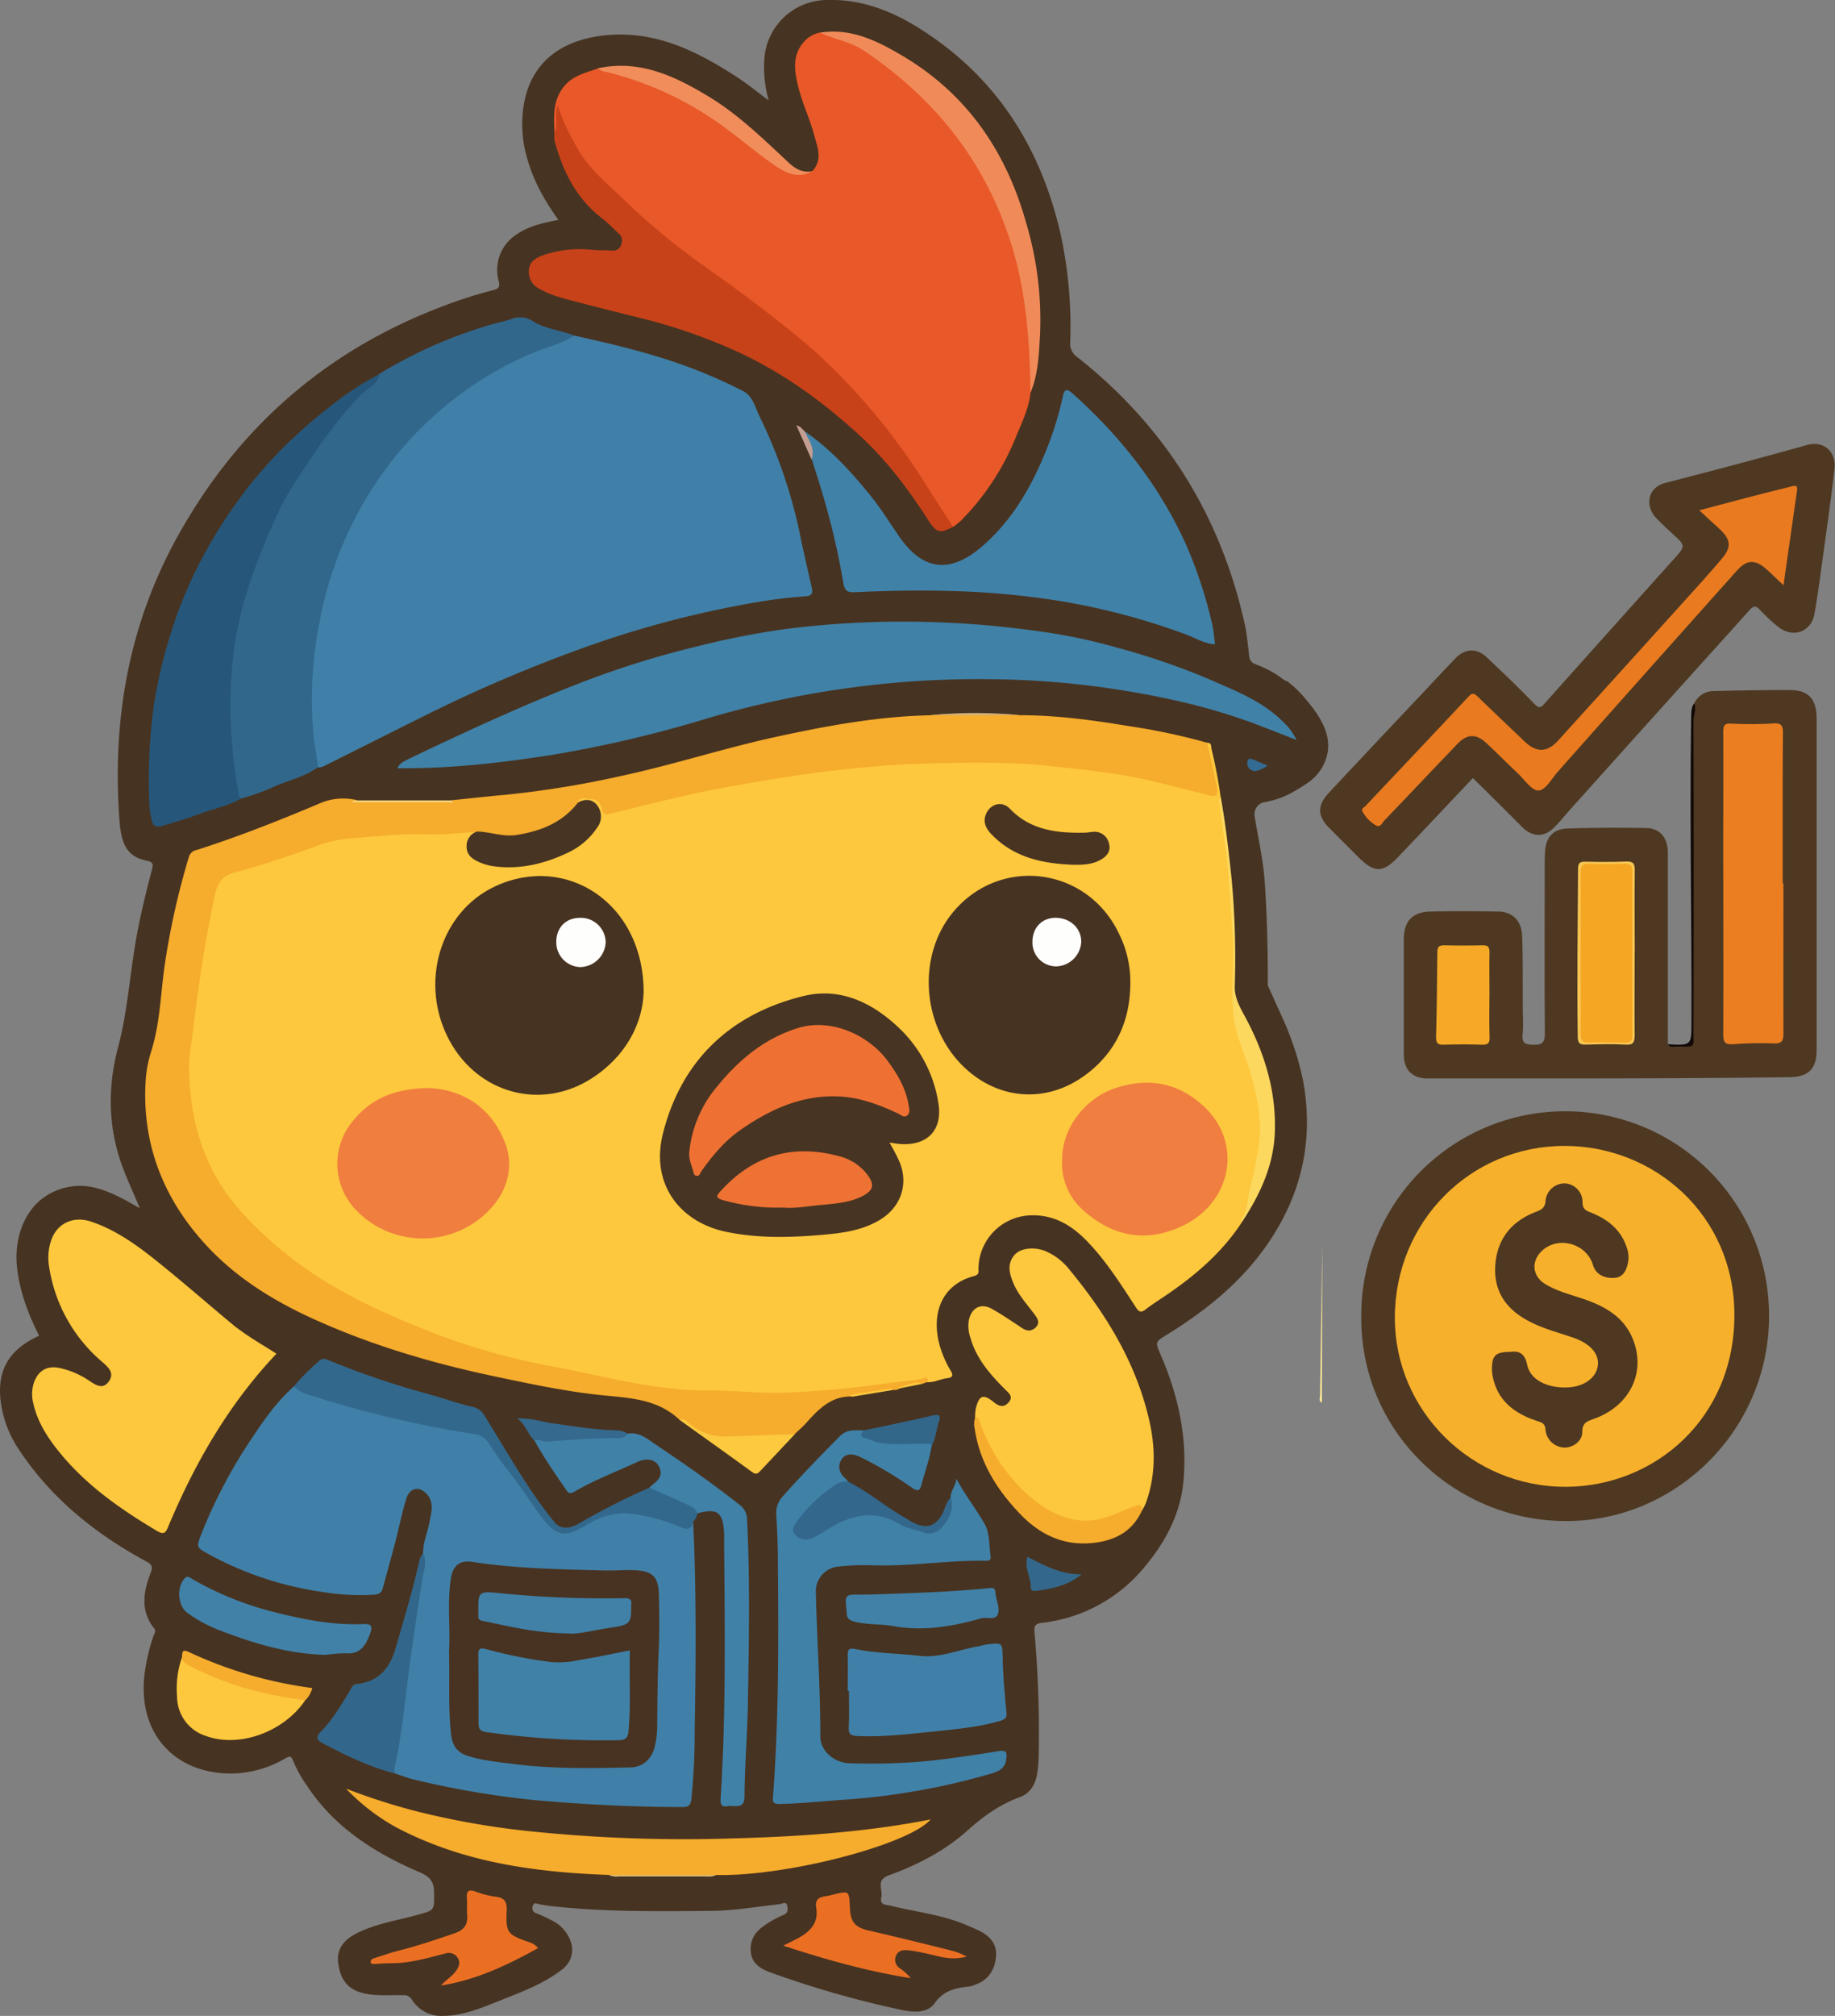 <svg xmlns="http://www.w3.org/2000/svg" viewBox="0 0 541.68 594.73"><rect x="0" y="0" width="541.68" height="594.73" fill="#808080" stroke="none"/><defs><style>.cls-1{fill:#4e3821;}.cls-2{fill:#120907;}.cls-3{fill:#ea7e20;}.cls-4{fill:#f5a926;}.cls-5{fill:#f8c652;}.cls-6{fill:#ea7a1f;}.cls-7{fill:#f7b02b;}.cls-8{fill:#f5a724;}.cls-9{fill:none;}.cls-10{fill:#473321;}.cls-11{fill:#fdc83d;}.cls-12{fill:#4080a8;}.cls-13{fill:#e95828;}.cls-14{fill:#f6ac2c;}.cls-15{fill:#4081a7;}.cls-16{fill:#4081a8;}.cls-17{fill:#32678c;}.cls-18{fill:#fdc83e;}.cls-19{fill:#c84219;}.cls-20{fill:#26577a;}.cls-21{fill:#33688d;}.cls-22{fill:#f08b59;}.cls-23{fill:#32678b;}.cls-24{fill:#4181a8;}.cls-25{fill:#eb6f23;}.cls-26{fill:#f6ad2d;}.cls-27{fill:#fcd85f;}.cls-28{fill:#33678c;}.cls-29{fill:#f08d5b;}.cls-30{fill:#fcc93f;}.cls-31{fill:#f6ad2e;}.cls-32{fill:#32678a;}.cls-33{fill:#35698d;}.cls-34{fill:#33688c;}.cls-35{fill:#f0d37b;}.cls-36{fill:#dbbd73;}.cls-37{fill:#cdb37d;}.cls-38{fill:#336b93;}.cls-39{fill:#c39e93;}.cls-40{fill:#473322;}.cls-41{fill:#483422;}.cls-42{fill:#f07e3f;}.cls-43{fill:#f07e40;}.cls-44{fill:#483423;}.cls-45{fill:#493422;}.cls-46{fill:#483322;}.cls-47{fill:#fefefd;}.cls-48{fill:#ee7133;}.cls-49{fill:#ee7233;}.cls-50{fill:#fde697;}</style></defs><g id="Capa_2" data-name="Capa 2"><g id="Capa_1-2" data-name="Capa 1"><path class="cls-1" d="M500.14,207.45a6.39,6.39,0,0,1,5.87-3.57c7.51-.18,15-.33,22.54-.28,5.34,0,7.7,2.71,7.71,8.41q0,45.83,0,91.64c0,2,0,3.91,0,5.86.06,5.75-2.3,8.2-8,8.28-35.62.49-71.24.35-106.86.37-4.49,0-7-2.52-7-7.06q0-17,0-34c0-5.27,2.46-8,7.73-8.16,6.73-.18,13.47-.14,20.2,0,4.19.06,6.88,2.75,7,7.3.24,6.92.15,13.86.19,20.79,0,2.73.2,5.48-.05,8.19-.21,2.46.59,2.94,3,3,3,.13,3.59-.8,3.57-3.67-.15-16-.06-32-.05-48,0-1.66,0-3.32.08-5,.2-4.51,2.32-7,6.8-7.13,7.71-.24,15.42-.26,23.13-.13,4,.07,6.34,2.91,6.34,7.22q0,28.26,0,56.51c2,.8,4,.25,6,.38a1.09,1.09,0,0,0,1.28-1.22c0-.78,0-1.56,0-2.34q0-46,0-91.94A24.91,24.91,0,0,1,500.14,207.45Z"/><path class="cls-1" d="M434.78,229.55c-7.48,7.9-14.76,15.65-22.11,23.33-4.51,4.71-7,4.66-11.69,0-2.83-2.83-5.67-5.65-8.49-8.49-3.67-3.7-3.75-6.73-.1-10.62q13.69-14.64,27.48-29.2c3.28-3.48,6.51-7,9.85-10.42,2.85-2.91,6.27-3,9.24-.16,4.74,4.51,9.47,9,14,13.71,1.39,1.43,2,1,3-.16q19.11-21.39,38.26-42.72c3.4-3.79,3.34-3.82-.45-7.3-1.65-1.52-3.3-3.05-4.85-4.67-3.56-3.71-2.38-9.07,2.52-10.34,14.05-3.62,28.07-7.32,42-11.23,4.85-1.35,8.63,1.9,8.08,7-.91,8.3-2.12,16.58-3.25,24.86-.82,6-1.61,11.94-2.63,17.87-.94,5.49-6.45,7.42-10.8,3.87a52.56,52.56,0,0,1-5.35-5c-1.17-1.26-1.86-1.16-3,.06-6.17,6.91-12.4,13.76-18.6,20.65q-17.13,19-34.23,38.08c-1.63,1.81-3.17,3.72-4.88,5.45-2.88,2.9-6.3,2.91-9.27.05C444.69,239.33,439.78,234.46,434.78,229.55Z"/><path class="cls-1" d="M401.84,388.32a60.18,60.18,0,0,1,120.36-.58c.36,33.32-26.79,61-59.82,61C429.73,448.82,401.52,422.64,401.84,388.32Z"/><path class="cls-2" d="M500.14,207.45c.7,1.82-.24,3.57-.23,5.38q.13,45.61,0,91.22c0,5.34.8,4.67-4.91,4.7-.91,0-2,.37-2.68-.66,7,.36,7,.36,7-6.64.08-29.64-.56-59.28-.11-88.92C499.31,210.81,499,209,500.14,207.45Z"/><path class="cls-3" d="M526.46,260.64c0,14.73-.05,29.46,0,44.19,0,2.24-.45,3.09-2.84,3a117,117,0,0,0-12,.23c-2.33.16-2.94-.52-2.93-2.85.08-18.82,0-37.65,0-56.48,0-10.92.05-21.85,0-32.77,0-2,.37-2.62,2.58-2.47a106.89,106.89,0,0,0,12.27-.07c2.18-.12,2.78.5,2.77,2.73-.11,14.83-.06,29.65-.06,44.48Z"/><path class="cls-4" d="M439.67,293.69c0,4.1-.1,8.19.05,12.28.07,1.86-.53,2.31-2.3,2.24-3.7-.13-7.4-.11-11.1,0-1.67.05-2.45-.25-2.4-2.19.21-8.38.31-16.76.37-25.13,0-1.5.45-2,2-2,3.8.1,7.61.09,11.4,0,1.53,0,2,.41,2,2-.09,4.29,0,8.58,0,12.86Z"/><path class="cls-5" d="M482.54,281.07c0,8.1-.06,16.2,0,24.29,0,2.06-.34,3-2.68,2.83-3.89-.22-7.8-.12-11.7,0-1.65,0-2.39-.23-2.42-2.18-.24-16.58,0-33.16.09-49.74,0-1.74.63-2.1,2.21-2.06,4,.09,8,.13,12-.05,2.12-.09,2.56.67,2.53,2.65-.11,8.09,0,16.19,0,24.28Z"/><path class="cls-6" d="M501.62,150.55c6.06-1.6,11.77-3.12,17.49-4.6,3.29-.86,6.6-1.63,9.88-2.49,1.12-.29,1.68-.14,1.49,1.18-1.31,9.12-2.6,18.25-4,28-2-1.83-3.45-3.29-5-4.67-3.37-3-5.84-2.9-8.79.41Q486.29,197.91,460,227.5c-1.87,2.09-3.74,5.6-5.77,5.72s-4.21-3.21-6.25-5.13c-3.12-2.93-6.12-6-9.26-8.91-2.92-2.72-5.63-2.69-8.4.19-7.22,7.5-14.35,15.08-21.56,22.59-.71.74-1.37,2.41-2.7,1.48a10.3,10.3,0,0,1-3.93-4.19c-.28-.68.65-1.13,1.1-1.61,10.07-10.69,20.19-21.34,30.22-32.08,1.14-1.23,1.7-1.06,2.75-.05,4.59,4.46,9.25,8.84,13.88,13.27,3.41,3.26,6.59,3.3,9.81-.24q18-19.83,36-39.77c4.16-4.61,8.36-9.19,12.38-13.93,2.92-3.44,2.65-5.64-.62-8.74C505.73,154.37,503.88,152.66,501.62,150.55Z"/><path class="cls-7" d="M461.87,338.07c26.37,0,49.9,20.23,50.11,49.51.21,30.84-23.52,50.88-49.51,51.06-28.11.2-50.81-22.52-50.72-50C411.83,360.43,434,338.06,461.87,338.07Z"/><path class="cls-8" d="M466.59,281.07c0-7.89.05-15.79,0-23.68,0-1.88.5-2.62,2.47-2.54,3.5.13,7,.08,10.52,0,1.56,0,2.3.36,2.29,2.1q-.06,24.27,0,48.55c0,1.75-.76,2.12-2.3,2.09-3.51-.07-7-.11-10.53,0-2,.07-2.47-.71-2.45-2.56.08-8,0-16,0-24Z"/><path class="cls-1" d="M446,398.83c2.57-.39,4.18.71,4.8,3.75,1.09,5.26,7.26,7,12,6.74,5.11-.28,8.48-3,8.88-6.55.39-3.34-2.26-6.38-7.17-8.09-4.49-1.57-9.14-2.71-13.38-5-6.63-3.52-10.3-8.85-9.72-16.54s4.79-12.8,11.84-15.56c1.75-.68,2.86-1.15,3-3.44a5.64,5.64,0,0,1,5.9-5,5.49,5.49,0,0,1,5,5.52c0,1.84.75,2.41,2.3,3,5.09,2,9.15,5.13,10.85,10.66a8.34,8.34,0,0,1,.25,4.33c-.48,2.14-1.36,4.18-4,4.35-3.26.21-5.57-1.23-6.33-3.82-1.85-6.27-10.12-8.63-14.93-4.26-3.35,3.05-3.05,7.47.79,9.86s8.48,3.35,12.76,4.94c5.56,2.07,10.4,5.08,12.9,10.72,4.43,9.94-.35,20.25-11.14,24.12-2,.72-3.56,1.13-3.52,3.94,0,2.63-2.67,4.56-5.2,4.57a5.81,5.81,0,0,1-5.67-5.28c-.12-1.65-.76-2-2.14-2.46-6.76-2.17-12.06-5.9-13.47-13.47a9.27,9.27,0,0,1-.19-1.74C440.37,399.88,441.42,398.83,446,398.83Z"/><path class="cls-9" d="M378.79,200.45A2.64,2.64,0,0,0,380,201a36.53,36.53,0,0,0-10.14-5.39,3.88,3.88,0,0,0,.84.39A31,31,0,0,1,378.79,200.45Z"/><path class="cls-10" d="M.18,413.22a32.89,32.89,0,0,0,5.47,14.54c9.53,14.37,22.56,24.79,37.56,32.92,1.48.8,2,1.42,1.31,3.19-2.14,5.59-3.22,11.23.95,16.49.75.94.05,1.65-.21,2.42a56,56,0,0,0-2.7,12.16C41,512.12,52.1,523.08,67.87,523.23a32.09,32.09,0,0,0,16.34-4.46c1.32-.76,1.78-.77,2.37.82a37.48,37.48,0,0,0,4.1,7.33c8.09,12.24,19.89,19.71,33,25.35,3,1.3,4.46,2.57,4.46,6.08,0,5.26.28,5.14-4.67,6.52-6.31,1.77-12.91,2.65-18.77,5.82-3.25,1.75-5.32,4.42-4.88,8.22.45,4,2,7.43,6.4,8.83,4.21,1.35,8.51.74,12.77.9a2.61,2.61,0,0,1,2.59,1.28,10.29,10.29,0,0,0,9.39,4.81c5.53-.1,10.6-2.11,15.63-4.12,6.63-2.65,13.43-5.07,19.19-9.45,3.49-2.65,4-6.67,1.75-10.35a10.93,10.93,0,0,0-4.66-4.25,47.07,47.07,0,0,0-4.45-2.06,1.6,1.6,0,0,1-1.14-2.23c.28-1.13,1-.69,1.82-.51a47.51,47.51,0,0,0,5.18.75c15,1.57,30,1.35,45,1.25,7,0,13.93-1.21,20.88-2,.91-.11,2-1,2.25.67.17,1,.23,2-1.21,2.54a31.35,31.35,0,0,0-5.57,3.1c-2.78,1.85-4.4,4.46-4,7.89s2.89,4.87,5.74,5.93a291.13,291.13,0,0,0,38.39,11c3.44.76,7.93,1.24,10.11-1.86,2.81-4,6.43-4.55,10.51-5a7.11,7.11,0,0,0,1.62-.57c3.83-1.38,5.62-4.3,6-8.17.32-3.67-1.64-6-4.77-7.58q-2.22-1.08-4.5-2c-7-2.87-14.58-3.68-21.88-5.49-1.28-.31-3.25-.13-2.71-2.42s-1.73-5.1,2.19-6.52c8.42-3.06,16.44-7.16,23.12-13.13,4.76-4.26,9.67-7.81,15.71-10,2.72-1,4.34-3.41,4.91-6.43a33.51,33.51,0,0,0,.53-5.82,334.28,334.28,0,0,0-1.22-36.22c-.15-1.62-.07-2.64,2.05-2.9a45.67,45.67,0,0,0,30.41-16.47c6.13-7.32,10.58-15.56,11.49-25.27,1.21-13-1.54-25.4-6.71-37.31-1.67-3.87-1.67-3.82,1.9-6,11.5-7.12,21.9-15.46,29.67-26.76,10.18-14.82,13.75-31,10.35-48.69a88.14,88.14,0,0,0-5.53-17h0q-2.4-5.3-4.79-10.58c.07-9.54-.18-19.69-.88-30.37-.41-6.39-2-13.33-3-19.53a3.61,3.61,0,0,1,2.89-4.14c3.75-.71,6.67-1.55,12.77-5.69a13.72,13.72,0,0,0,5.79-8.47c1.49-6.79-3.52-12.82-6.41-16.29A32.63,32.63,0,0,0,380,201a2.64,2.64,0,0,1-1.19-.58,31,31,0,0,0-8.11-4.42,3.88,3.88,0,0,1-.84-.39h0a2.81,2.81,0,0,1-1.13-2.36c-.39-3.07-.64-6.18-1.31-9.19Q356.74,136,318.1,105.42a4.77,4.77,0,0,1-2.19-4.3A128.11,128.11,0,0,0,313,68.68c-5.47-23.43-17-43-36.85-57.12C266.58,4.73,256.24-.4,243.92,0A18.67,18.67,0,0,0,225.6,17.85a36,36,0,0,0,1.31,11.78c-3.36-2.49-6.22-4.83-9.29-6.84-12.28-8-25.13-14.3-40.47-12.19-11,1.51-19.34,7.13-22.07,18.07a35.31,35.31,0,0,0,.65,18.41c1.83,6.5,5.13,12.23,9.1,17.8-4.49.88-8.72,1.78-12.38,4.31a12.47,12.47,0,0,0-5.26,13.7c.48,1.69.05,2.3-1.52,2.69a134,134,0,0,0-14.61,4.64c-34.28,12.87-60.3,35.37-78.19,67.23C38,183.87,33,212.39,35.3,242.39c.58,7.37,2.63,10.38,8,11.54,2.1.45,1.94,1.15,1.49,2.87-1.89,7.2-3.64,14.43-4.87,21.79C38.24,288.71,37.51,299,34.85,309c-3.06,11.55-3,23.27,1.11,34.69,1.53,4.19,3.43,8.25,5.31,12.75-1.86-1-3.33-1.91-4.85-2.69-4.89-2.5-9.92-4.6-15.57-3.67-12.35,2-17,13.72-15.8,24,.8,7.09,3.31,13.64,6.49,20-8.79,4-12.41,10-11.36,19.18"/><path class="cls-11" d="M366.72,360.39c-5.66,8.73-13.32,15.43-21.81,21.27-2.25,1.54-4.58,3-6.73,4.64-1.37,1.07-2,.73-2.86-.59-4.47-6.85-8.83-13.79-14.58-19.68-4.5-4.61-9.69-7.7-16.47-7.48a15.89,15.89,0,0,0-15.43,15.55c0,1.06.31,1.94-1.26,2.35-10.22,2.68-12.72,11.94-10.08,20.86a31.32,31.32,0,0,0,3.19,7.17c.79,1.32.41,1.94-1,2.1-2,.23-3.89,1.31-6,1.19a3.06,3.06,0,0,0-2.28-.18c-15.87,2.56-31.82,4.52-47.93,3.93-12.45-.45-25-.35-37.27-2.9-17.28-3.6-34.76-6.42-51.53-12.1a236.78,236.78,0,0,1-28.05-11.74A125,125,0,0,1,83,369.9c-10.38-8.4-19-18.23-24-30.79-2-4.86-2.43-10-3.29-15.11-1.34-7.93-.24-15.74,1-23.56,1.24-8.09,2.13-16.23,3.62-24.29.78-4.22,2-8.37,2.52-12.62.52-3.9,2.86-5.78,6.27-6.82,2-.6,3.91-1.23,5.87-1.85,6.69-2.13,13.37-4.28,20-6.52s13.61-2.54,20.47-2.88c7.68-.39,15.4-.24,23.08-.91.86-.07,1.77-.27,2.41.59a1.37,1.37,0,0,1-.39,1c-2.78,3.6-2.12,6.09,2.12,7.82,4,1.65,8.24,1.33,12.37.67,7.32-1.18,14.2-3.43,19.27-9.36a7.37,7.37,0,0,0,2-3.18c.7-3.27-.71-5-4.06-5-.68,0-1.37.18-2-.29a4.14,4.14,0,0,1,7-.43c1.83,2.94,3.86,2.48,6.42,1.86,6.63-1.6,13.24-3.41,19.92-4.75,13.38-2.69,26.77-5.37,40.36-6.88a380.07,380.07,0,0,1,49.34-2.39A232.63,232.63,0,0,1,339,229.34c5.24,1.16,10.43,2.53,15.62,3.87,3.53.9,4,.41,3.23-3.23-.58-2.87-1.33-5.69-2-8.53-.19-.78-1.18-1.88.5-2.32,1.37,0,1.12,1.1,1.28,1.84a140.19,140.19,0,0,1,2.69,14.1,22.61,22.61,0,0,0,.58,6.31,256,256,0,0,1,3.31,45.84,63.49,63.49,0,0,0,4.25,24.19c4.18,11.09,5.93,22.54,2.66,34.35a44.78,44.78,0,0,0-1.83,8.84C369.14,356.84,367.21,358.3,366.72,360.39Z"/><path class="cls-12" d="M169.53,99c11.06,2.47,22.1,5.05,32.77,8.94a149.73,149.73,0,0,1,16.95,7.38c3.1,1.59,3.64,4.93,5,7.59a147.54,147.54,0,0,1,12.2,36.22c1,4.75,2.08,9.47,3.17,14.2.39,1.66.06,2.49-1.89,2.61-9.63.61-19.05,2.46-28.47,4.48a300.28,300.28,0,0,0-40.1,11.82,434.08,434.08,0,0,0-44.64,19.33c-9.73,4.85-19.44,9.74-29.17,14.59a5.1,5.1,0,0,1-1.43.26c-1-.92-1.17-2.23-1.37-3.46a109,109,0,0,1-.69-26.83,117.76,117.76,0,0,1,6.44-30.26,105.31,105.31,0,0,1,21.1-35.52C129,119.73,140.05,111,153.09,105A90.73,90.73,0,0,1,169.53,99Z"/><path class="cls-13" d="M304.21,115.82c-.54,5-2.83,9.36-4.65,13.91a74.74,74.74,0,0,1-15.74,23.73,20.75,20.75,0,0,1-2.48,2c-4-3.68-6.22-8.68-9.2-13.1a236.46,236.46,0,0,0-20.07-26.18c-11.36-12.64-24.8-22.72-38.52-32.55-9.26-6.63-18.5-13.29-26.69-21.32-4.87-4.78-10.07-9.21-14.44-14.47-3.48-4.18-5.42-9.19-7.59-13.79-.51,1.54,1.26,3.86-1.15,5.29-.18-5-.62-10,3.16-14.24,2.62-2.93,6.2-3.65,9.59-4.9C194.51,23.4,209.59,32.56,223.5,44c3.61,3,7.14,6,12.06,6.71,1.48.21,2.85.45,4.23-.23,3.21-3.43,1.46-7.24.51-10.76-1.28-4.75-3.46-9.26-4.63-14-1.12-4.57-2-9.41,1.75-13.5a8.36,8.36,0,0,1,4.7-2.62,38.29,38.29,0,0,1,17.76,7.7c11.23,8.6,21.27,18.29,28.5,30.62,6.56,11.18,11.76,22.89,13.78,35.8.76,4.89,1.85,9.77,1.66,14.79-.11,3.13,1.26,6.07,1.22,9.24A31.3,31.3,0,0,1,304.21,115.82Z"/><path class="cls-14" d="M356.35,219.13q1.26,5.76,2.53,11.54a15.14,15.14,0,0,1,.37,2c.14,1.61,0,2.53-2.21,2-8.9-2.26-17.77-4.74-26.85-6.2-6.3-1-12.66-1.64-19-2.35-12.45-1.41-24.9-1.17-37.33-.88-9.27.22-18.56,1-27.81,2.1-10.4,1.2-20.69,2.93-31,4.78-11.83,2.13-23.45,5.15-35.11,8-1.62.39-2-.3-2.33-1.69a3,3,0,0,0-3-2.66c-1.35.09-3.26-1.23-4.05,1.1.38,1.68-1,2.46-1.91,3.32a29,29,0,0,1-14.35,6.76,28.37,28.37,0,0,1-12.13-.62c-.56-.13-1.15-.25-1.36-.92-4.81.28-9.63.92-14.42.74-8.3-.3-16.5.72-24.73,1.37a37.34,37.34,0,0,0-9.26,2.47c-7.68,2.73-15.39,5.38-23.27,7.44-5.08,1.34-5.47,5.4-6.26,9.35-1,5-2,10.05-2.82,15.11q-1.69,10.74-3,21.55c-.5,4.13-1.35,8.22-1.24,12.44.39,15.75,4.71,29.87,15.58,41.82a114.8,114.8,0,0,0,28.33,22.55c9.32,5.33,19.16,9.43,29.07,13.34a193.74,193.74,0,0,0,34.72,9.6c11.49,2.21,22.84,5.17,34.51,6.43a80.42,80.42,0,0,0,10.16.61c7.7-.15,15.35.88,23.06.67A308.16,308.16,0,0,0,262.74,408c3.17-.41,6.36-.56,9.5-1.27.49-.11,2.07-.81,1.51,1l-1.25.45c-2.43-.11-4.67.73-6.95,1.39a2,2,0,0,1-1.8.45c-3.19-.15-6.26.73-9.36,1.25-.87.14-2-.09-2.72.74-6.35-.27-10.15,3.85-13.92,8.05-1,1.06-2.08,2-3.13,3-3.35,1.73-7.05.94-10.58,1.31s-7,0-10.53.11a10.71,10.71,0,0,1-7.34-2.2c-1.74-1.34-3.47-2.84-5.66-3.48-6.89-6.49-15.77-6.37-24.32-7.34-10.26-1.17-20.35-3.32-30.43-5.45-18.3-3.88-36.17-9.14-53.24-16.89-12.17-5.53-23.41-12.55-32.37-22.54C48,353.07,41.86,337.14,43,318.76a36.26,36.26,0,0,1,1.63-8.57c2.73-8.63,2.78-17.66,4.14-26.48a224.53,224.53,0,0,1,7-30.94,2.89,2.89,0,0,1,2.29-2c12.51-4,24.69-8.83,36.77-13.94a17.3,17.3,0,0,1,10.81-.7c-.17.7.38.3.55.3q13,0,25.94,0c.44,0,1,.24,1.26-.35,5.31-.54,10.62-1.13,15.93-1.61A286.72,286.72,0,0,0,183,229c15.57-3.31,30.74-8.29,46.3-11.66,14.94-3.24,29.94-6,45.29-6.32,5.39-.59,10.81-.18,16.22-.23A63.34,63.34,0,0,1,301,211c10.92,0,21.69,1.46,32.43,3.25A184,184,0,0,1,356.35,219.13Z"/><path class="cls-12" d="M124.88,458.23c0-3.26,1.37-6.23,1.94-9.36.48-2.63,1.35-5.37-.6-7.81-2.15-2.69-5.2-2.32-6.23.95-1.31,4.15-2.13,8.45-3.23,12.66-1.22,4.69-2.53,9.35-3.8,14-.36,1.34-1.25,1.72-2.6,1.81a67.52,67.52,0,0,1-14.58-.73,98.93,98.93,0,0,1-35.56-12c-1.89-1.09-2.09-1.7-1.27-3.91a147.12,147.12,0,0,1,15.19-29.22c3.7-5.63,7.6-11.15,12.69-15.67,6.4,2.61,13.11,4.24,19.71,6.19,10.7,3.15,21.66,5,32.6,7a8.72,8.72,0,0,1,6.34,4.14c4.35,6.94,9.78,13.11,14.38,19.88a23.67,23.67,0,0,0,4.37,4.29c2.07,1.78,4.31,1.15,6.54.08s4.26-3.05,6.87-3.78a23.77,23.77,0,0,1,11.55-.47,70.24,70.24,0,0,1,14.31,4.44c.17-.52-.46-1.81,1.1-1.91,1,20.55.83,41.12.47,61.68a191,191,0,0,1-1,20.42c-.23,1.82-1,2.21-2.61,2.21-14.42,0-28.79-.75-43.16-2A262.38,262.38,0,0,1,122.21,525c-1.86-.44-3.67-1.15-5.5-1.74-1.15-.7-1-1.76-.82-2.85,3-16.2,4.22-32.66,6.92-48.91C123.55,467.08,124.48,462.69,124.88,458.23Z"/><path class="cls-15" d="M382.73,218.32c-5.07-2-9.53-3.76-14-5.41a182.05,182.05,0,0,0-23.17-6.57c-7-1.54-14.08-2.74-21.21-3.71a261.4,261.4,0,0,0-31.75-2.25A282.57,282.57,0,0,0,209,211.88a361.17,361.17,0,0,1-45.32,10.71c-15.38,2.45-30.86,4.23-46.4,4.06.86-1.49.94-1.59,5.45-3.75,16.47-7.86,33.06-15.46,50.07-22a269.6,269.6,0,0,1,32.17-10,244.82,244.82,0,0,1,27.38-5.39,276.69,276.69,0,0,1,48.16-1.76c9.37.41,18.65,1.42,27.9,2.73a164.63,164.63,0,0,1,22.17,4.82A204.36,204.36,0,0,1,357,200.42c7.59,3.34,15.43,6.31,21.53,12.31A17.92,17.92,0,0,1,382.73,218.32Z"/><path class="cls-11" d="M81.61,399.37c-14.19,15-24.15,32.4-32,51.13-.74,1.8-1.31,2.32-3.28,1.15-10.61-6.31-20.66-13.29-28.57-22.94-3.67-4.47-6.8-9.26-8-15a10.64,10.64,0,0,1,.33-6c1.31-3.5,4-4.91,7.6-4.1a25.07,25.07,0,0,1,8.53,3.66c1.89,1.25,4.07,2.83,5.88.32s-.11-4.22-2-5.86a45.86,45.86,0,0,1-15.64-28.25,15.86,15.86,0,0,1,.54-7.22c1.6-5.21,6.47-7.66,11.85-5.87,7.62,2.54,14,7.28,20.12,12.21,7.45,6,14.63,12.29,22,18.4C72.83,394.09,77.17,396.54,81.61,399.37Z"/><path class="cls-16" d="M237.56,127.27c7.59,5.19,13.69,11.91,19.44,19,3.18,3.91,5.78,8.23,8.67,12.33,7.08,10.05,15.13,10.47,24.28,2.56,8.85-7.65,14.59-17.61,18.91-28.4a97.38,97.38,0,0,0,4.88-15.79c.38-1.76.88-2.61,2.74-1,14.06,12.53,25.53,27,33.4,44.18a131,131,0,0,1,8,24.26,53.21,53.21,0,0,1,.76,5.68c-3.3-.21-6-2-8.78-3a202.75,202.75,0,0,0-37.6-9.88,244,244,0,0,0-30.82-2.83c-9.67-.31-19.3-.12-28.94.33-2.22.1-3.14-.19-3.59-2.93a218.54,218.54,0,0,0-6-25.71c-1-3.53-2.16-7-3.25-10.54-.36-2.29-.55-4.62-2.15-6.51A1.13,1.13,0,0,1,237.56,127.27Z"/><path class="cls-17" d="M169.53,99c-3.43,2.25-7.42,3.23-11.17,4.69A101.09,101.09,0,0,0,137.75,115a105,105,0,0,0-32.9,37.89,109.5,109.5,0,0,0-10.57,30.94,115.64,115.64,0,0,0-1.7,33.32c.31,3.1,1,6.12,1.3,9.2-3.88,2.78-8.54,3.82-12.83,5.67a62.5,62.5,0,0,1-10,3.6c-1.61-.12-1.3-1.5-1.47-2.42-4.13-22-3.21-43.63,4.6-64.81,3.56-9.63,7.27-19.17,13-27.71,5.87-8.71,11.6-17.54,19-25.1,1.85-1.88,4.24-3.12,5.81-5.28a135.61,135.61,0,0,1,32.55-14.41c2.2-.66,4.48-1.09,6.68-1.85a6.71,6.71,0,0,1,6,.68C161,97.09,165.51,97.43,169.53,99Z"/><path class="cls-18" d="M287.83,418.41a17.17,17.17,0,0,1,.22-2.89c1-3.95,2.22-4.37,5.37-1.8,1.47,1.2,2.9,1.64,4.33,0s.12-2.66-.91-3.68c-4.52-4.5-8.7-9.22-10.44-15.58a10,10,0,0,1-.36-5.19c.89-3.57,3.61-4.9,6.8-3.1s5.94,3.7,8.86,5.63c1.41.93,2.72,1.05,4-.15,1.44-1.39.56-2.72-.33-3.9-2.22-3-4.76-5.69-6.21-9.15-1.2-2.87-2-5.79.42-8.47,1.74-1.94,5.84-2.34,9.08-1a18.09,18.09,0,0,1,7.09,5.51c10.75,13.05,19.48,27.23,23.38,43.9,2,8.36,2.08,16.78-.92,25a18.08,18.08,0,0,1-1.06,2.05c-1.21-.94-2.41-.45-3.59.05a63,63,0,0,1-9.72,3.16c-5.1,1.21-9.45-.37-13.91-2.75-11.14-5.91-17.2-15.71-21.55-27A1.7,1.7,0,0,0,287.83,418.41Z"/><path class="cls-16" d="M275,426.6c-.58,3.93-2,7.63-3,11.46-.47,1.92-1.23,1.92-2.77.88a112.85,112.85,0,0,0-15.35-9.12c-2.18-1-4.21-1.11-5.45.74s-.75,4.08,1.18,5.67a5,5,0,0,1,.73.9c-5.69,2.3-9.88,6.47-13.67,11.09-.94,1.14-2.4,2.49-1,4.11,1.29,1.46,3,1.11,4.58.3,2.6-1.35,5.22-2.68,7.76-4.12a16.11,16.11,0,0,1,15.16-.69,50.46,50.46,0,0,0,8.75,3.31c3.32.76,5.44-.15,7-3.15a15.94,15.94,0,0,0,1.68-6.17c0-2,1.57-3.5,1.72-5.58,2.46,4.7,5.72,8.82,8.31,13.3,1.55,2.67,1.35,6.39,1.78,9.65.2,1.54-1.18,1.29-2.08,1.28-11-.12-22,1.73-33,1.33a67.63,67.63,0,0,0-9.64.37,7.31,7.31,0,0,0-6.85,7.75c.32,14.15,1.36,28.26,1.31,42.42,0,4.07,3.9,7.73,8.63,7.86a178.17,178.17,0,0,0,23.09-.66C281,518.8,288,517.7,295,516.59c2.28-.36,2.23.76,2.06,2.28-.4,3.69-3.65,4.12-6.18,4.87A204,204,0,0,1,248.5,531c-6.12.46-12.22,1.09-18.37,1.22-1.88,0-2.07-.5-1.95-2.1,1.75-23.09,1.62-46.21,1.45-69.34,0-4.58-.21-9.17-.46-13.75a7.11,7.11,0,0,1,1.87-5.54c5.47-6.16,11.21-12.06,17-17.89,2-2,4.45-1.61,6.87-1.6,1.66,2.9,4.61,3,7.37,3.14,3.57.21,7.15.07,10.73.05C273.93,425.18,275.42,424.67,275,426.6Z"/><path class="cls-19" d="M163.68,39.3c1.24-2.44-.07-5.14,1-8.35,1.27,4.75,3.39,8.45,5.41,12.19,3.49,6.46,9.15,11.09,14.35,16a198.9,198.9,0,0,0,18.14,15.49c5.6,4.17,11.38,8.09,16.95,12.29,7.59,5.73,15.17,11.44,22.23,17.86a187,187,0,0,1,31.43,38c2.69,4.23,5.43,8.43,8.15,12.64-4,2.1-4.89,1.87-7.59-2.35-5.89-9.19-12.47-17.82-20.59-25.16-11-10-23-18.59-36.69-24.7a165.22,165.22,0,0,0-27.68-9.46c-7.65-1.89-15.3-3.8-22.91-5.86a31.58,31.58,0,0,1-6.67-2.69,5.58,5.58,0,0,1-3.05-5.78c.31-2.63,2.59-3.56,4.61-4.28a33.48,33.48,0,0,1,14.07-1.42c1.94.16,3.9.07,5.84.21a2.4,2.4,0,0,0,2.59-1.47c.44-1.14.65-2.44-.53-3.48-1.66-1.46-3.14-3.15-4.89-4.47-7.68-5.82-11.66-13.88-14.13-22.89A9,9,0,0,1,163.68,39.3Z"/><path class="cls-20" d="M112.07,110.33c-.63,3.36-3.92,4.4-5.92,6.52a139.2,139.2,0,0,0-14.27,18.29c-3.29,4.89-6.71,9.77-9.31,15.14a194.89,194.89,0,0,0-7.86,19,112,112,0,0,0-5.07,18.8A125.92,125.92,0,0,0,68.57,220a141.46,141.46,0,0,0,1.88,14.09c.11.58.08,1.17.62,1.57-3.89,2.17-8.28,3-12.39,4.56-3.49,1.33-7.1,2.31-10.66,3.42-1.64.51-2.88.22-3.25-1.73a29.31,29.31,0,0,1-.68-4.31,164.29,164.29,0,0,1,1.31-29.42,138.06,138.06,0,0,1,4.09-18.23,129.12,129.12,0,0,1,11-26.82,145.36,145.36,0,0,1,13.11-19.86A135.42,135.42,0,0,1,96,121.09,90.91,90.91,0,0,1,112.07,110.33Z"/><path class="cls-14" d="M179.7,553.15c-21.84-.79-43.21-3.69-62.88-14.12a61,61,0,0,1-14.66-11.34,183.35,183.35,0,0,0,21.75,6.92,237.87,237.87,0,0,0,33.31,5.73,442.44,442.44,0,0,0,58.12,2.06c19.87-.53,39.69-1.76,59.39-5.63-6.65,7.58-43,16.92-63.37,16.39-6,.56-12,.2-18,.21C188.8,553.38,184.24,553.74,179.7,553.15Z"/><path class="cls-16" d="M191.72,438.9a3.88,3.88,0,0,1,.39-.42c1.79-1.48,3.84-2.91,2.48-5.71-1.07-2.18-3.49-2.82-6.56-1.41-6.09,2.82-12.4,5.21-18.23,8.58-1.14.66-1.78.91-2.61-.29-3.31-4.83-6.66-9.64-9.48-14.78.07-1.32,1-.85,1.71-.82,8.08.37,16.12-.84,24.19-.77.58,0,1.09-.44,1.7-.31,3.34-.57,5.65,1.45,8.15,3.13,8.48,5.7,16.86,11.54,24.89,17.88a5.33,5.33,0,0,1,2.18,4.4c.91,17.94.55,35.89.25,53.84-.15,9.25-.94,18.5-1,27.76,0,4.1-3.22,2.49-5.1,2.89-2.29.48-2-1.47-1.92-2.89,1.58-25,1.19-50.12,1-75.18,0-.78,0-1.57,0-2.35-.32-6.39-2-7.61-8-5.93a61.21,61.21,0,0,0-12-5.93C192.92,440.29,191.69,440.3,191.72,438.9Z"/><path class="cls-12" d="M250.24,498.82c0-3.51.09-7,0-10.53-.06-1.84.61-2.13,2.23-1.79,6.22,1.31,12.6,1.25,18.88,2,6.05.77,11.62-1.82,17.43-2.8,1-.18,2-.53,3.12-.64,3.79-.4,4-.34,4.07,3.44.07,5.57.59,11.1,1.12,16.63.14,1.49-.18,2.08-1.8,2.55-5.93,1.73-12.06,2.37-18.1,3-7.93.76-15.89,1.85-23.91,1.49-1.85-.08-2.86-.28-2.74-2.53.2-3.59.06-7.21.06-10.82Z"/><path class="cls-21" d="M191.72,438.9c3.66,1.63,7.35,3.21,11,4.91,1.25.59,2.72,1.07,3.09,2.71a3.7,3.7,0,0,1-1.18,2.34c-.45,2.46-1.68,2.56-3.81,1.64a53.49,53.49,0,0,0-14.58-3.89c-4.75-.58-9.1.85-13.2,3.36-6.27,3.83-8.88,3.3-13.29-2.56-3.44-4.57-6.46-9.47-10.06-13.9-2.15-2.65-3.89-5.51-5.82-8.28a5.59,5.59,0,0,0-3.93-2.14A323.83,323.83,0,0,1,91,411.46a8.89,8.89,0,0,1-4.2-2.47,58.62,58.62,0,0,1,7.35-7.43,1.91,1.91,0,0,1,2.31-.48,251.88,251.88,0,0,0,30.73,10.41c4.23,1.17,8.36,2.72,12.68,3.65a5.32,5.32,0,0,1,3.25,2.66c5.22,8.39,10.11,17,15.83,25.07,1.55,2.2,3.19,4.34,4.92,6.4,1.52,1.8,4.22,1.88,6.94.25A197.78,197.78,0,0,1,191.72,438.9Z"/><path class="cls-22" d="M304.21,115.82c-.23-16.33-1.46-32.56-7.11-48a102,102,0,0,0-18.73-32.38,115.55,115.55,0,0,0-23.64-20.67c-3.87-2.55-8.52-3.15-12.61-5.15,8.88-1.38,16.45,2.26,23.72,6.51C285.29,27.45,297.05,44.61,303,66.05a100,100,0,0,1,4,32.89C306.67,104.64,306.46,110.41,304.21,115.82Z"/><path class="cls-23" d="M124.88,458.23c1.34,2.63.16,5.32-.24,7.82-1.17,7.44-2.24,14.88-3.31,22.33-1.57,10.89-2.36,21.9-4.75,32.66a2.86,2.86,0,0,0,.13,2.21c-7.58-1.92-14.54-5.3-21.42-8.93-1.88-1-2.15-1.82-.56-3.46,3.67-3.8,6.36-8.35,9-12.88a2,2,0,0,1,1.72-1.17c6.27-.72,9.57-4.58,11.27-10.39,2.56-8.77,5.19-17.52,7.17-26.45A7.17,7.17,0,0,1,124.88,458.23Z"/><path class="cls-24" d="M96.26,488.22c-10.76-.23-20.87-3.21-30.79-7a41.33,41.33,0,0,1-10.21-5.42c-2.81-2.12-3.16-7.47-.79-10.1.91-1,1.55-.27,2.26.14a93.75,93.75,0,0,0,23.83,9.66c8.67,2.21,17.45,4,26.49,3.65,2.37-.1,3.13.28,2.17,2.87-1.29,3.49-2.85,6.06-7.15,5.75A37,37,0,0,0,96.26,488.22Z"/><path class="cls-11" d="M90.12,501.59c-6.3,9.36-19.45,14.13-29.23,10.59a12.2,12.2,0,0,1-8.62-11.62,28,28,0,0,1,1.32-11.24,97.09,97.09,0,0,0,20.71,8.51c4.51,1.25,9.2,1.65,13.72,2.86C88.76,500.89,89.58,500.9,90.12,501.59Z"/><path class="cls-25" d="M130.19,585.77c1.41-1.65,3.3-2.67,4.51-4.43.85-1.24,1.24-2.51.37-3.77a3.06,3.06,0,0,0-3.56-1.27c-5.17,1.33-10.3,2.86-15.71,2.89-1.75,0-3.5.16-5.25.21-.45,0-1.09.1-1.13-.57a1.08,1.08,0,0,1,.85-1.05c2.49-.78,5-1.69,7.49-2.32,5.63-1.4,11.11-3.29,16.6-5.16,2.49-.85,3.81-2.49,3.55-5.28-.16-1.64.05-3.32-.09-5-.16-2,.39-2.68,2.44-2a26.7,26.7,0,0,0,5.9,1.53c2.85.28,3.53,1.59,3.41,4.32-.26,6.31.24,6.84,6.27,9a5.54,5.54,0,0,1,3,1.86C149.76,579.77,140.53,584.15,130.19,585.77Z"/><path class="cls-25" d="M285.36,577.23c-5.07,1.44-9-.44-13-1.12a31.93,31.93,0,0,0-4.89-.78c-1.44,0-2.54.41-3,1.74a2.88,2.88,0,0,0,1.13,3.59,15.34,15.34,0,0,1,3.24,2.94c-12.7-2-24.95-5.44-37.63-9.59,1.82-.91,3.12-1.52,4.37-2.2,3.6-1.94,6.13-4.55,5.36-9-.36-2.1.53-3.08,2.54-3.33a25.43,25.43,0,0,0,2.56-.56c4.63-1.11,4.63-1.12,4.83,3.77.18,4.49,1.59,6,5.85,6.93,8.41,1.93,16.79,4,25.17,6.11A27.42,27.42,0,0,1,285.36,577.23Z"/><path class="cls-24" d="M256.59,470.43c11.77-.39,23.54-.72,35.26-1.89,1.36-.14,1.9-.1,2,1.41.17,2,1.27,4.18.81,6-.6,2.28-3.35,1-5.08,1.5-8.43,2.41-17,3.89-25.83,2.29-3.72-.68-7.55-.34-11.29-1.26-1.75-.43-2.55-1-2.51-2.71a6.44,6.44,0,0,0-.1-.87c-.39-4.48-.39-4.48,4.09-4.45Z"/><path class="cls-26" d="M287.83,418.41c.58-.25.88-.35,1.19.52a52.59,52.59,0,0,0,12.49,20.29c4.77,4.69,10.52,8.58,17.32,9.34,4.44.5,8.93-1.24,13.13-3.05,1.16-.5,2.37-.87,3.54-1.34,1.52-.6,1.55.42,1.61,1.44-2.94,6.52-8.45,9.09-15.14,9.65-8.39.7-15.21-2.72-20.85-8.62-6.85-7.15-12-15.28-13.42-25.34A5.46,5.46,0,0,1,287.83,418.41Z"/><path class="cls-27" d="M366.72,360.39c-.1-.16-.34-.41-.3-.47,1.95-2.78,1.78-6.11,2.57-9.2a126.47,126.47,0,0,0,2.56-12.41c1.18-7.54-.35-14.73-2.48-22-1.15-3.88-2.78-7.55-3.9-11.41a34.94,34.94,0,0,1-1.27-8.31c-.32-6.89.5-13.78,0-20.63-.63-8.2-.93-16.43-2-24.61-.65-4.89-1.34-9.78-2-14.68a1.69,1.69,0,0,1,.44-1.62c1.46,8.08,2.38,16.24,3.24,24.41a252.45,252.45,0,0,1,.91,31.47c-.06,3.08,1.2,5.66,2.61,8.22,5.94,10.82,9.64,22.21,9.23,34.74C376,343.82,372,352.31,366.72,360.39Z"/><path class="cls-28" d="M280.66,441.81c1,3.27-.34,6-2.24,8.37-1.44,1.79-3.45,2.82-6,1.89-2.18-.82-4.63-1.13-6.59-2.29-7.75-4.62-14.86-2.87-21.86,1.65a27.92,27.92,0,0,1-4.32,2.37,4.15,4.15,0,0,1-4.85-.95c-1.43-1.51-.41-2.79.54-4.12A44,44,0,0,1,246,438.47a5.89,5.89,0,0,1,4.38-1.34c6.15,3.12,11.39,7.67,17.39,11a17.14,17.14,0,0,0,3.31,1.73c3.22.95,5.13,0,6.95-3C279,445.23,279.16,443.17,280.66,441.81Z"/><path class="cls-29" d="M239.79,50.5c-3.71,2.13-7.33.81-10.29-1.17-5.48-3.65-10.49-8-15.82-11.9a98.16,98.16,0,0,0-34.61-16.19,5,5,0,0,1-2.64-1.08c12.4-2.68,22.85,2.3,33,8.47,8.61,5.26,15.8,12.28,23.12,19.11C234.59,49.68,236.78,51.12,239.79,50.5Z"/><path class="cls-30" d="M200.51,418.83c1.61-.61,2.45.77,3.39,1.51A16.32,16.32,0,0,0,215,423.75c6.56-.14,13.11-.45,19.66-.66l-10.18,10.83c-.7.74-1.25,1.25-2.42.4C214.9,429.09,207.69,424,200.51,418.83Z"/><path class="cls-31" d="M90.12,501.59a113,113,0,0,1-19.28-4,91.89,91.89,0,0,1-15.06-6.23,4.79,4.79,0,0,1-2.19-2.07c.41-.9-.34-3,1.95-2a124,124,0,0,0,36.64,10.72A7.4,7.4,0,0,1,90.12,501.59Z"/><path class="cls-32" d="M275,426.6c-.19-1-.89-.63-1.55-.65-4.84-.18-9.7.59-14.53-.45-1.27-.27-2.32-1-3.55-1.24-2-.43-1-1.38-.42-2.26,6.86-1.46,13.74-2.82,20.56-4.45,2-.47,2.16.41,1.73,1.64C276.36,421.63,276.31,424.31,275,426.6Z"/><path class="cls-33" d="M185.31,423a3.11,3.11,0,0,1-2.72,1.29c-6.94-.12-13.85.51-20.76,1-1.39.09-2.71-.73-4.12-.36-1.92-1.69-2.33-4.42-5-6.44,4.12-.2,7.31,1,10.56,1.44,5.66.76,11.3,1.73,17,2C182,422,183.78,421.87,185.31,423Z"/><path class="cls-34" d="M319.27,464.48c-4,3.26-8.67,4.29-13.47,4.86-.69.08-1.56,0-1.52-.9.15-3-2-5.74-1-9.16C308.29,461.92,313.31,464.52,319.27,464.48Z"/><path class="cls-35" d="M133.48,236.13c.33,1.18-.65.57-.93.57-9.54,0-19.08,0-28.69,0,.51-.82,1.3-.32,1.87-.57Z"/><path class="cls-36" d="M179.7,553.15h31.66c-1.16.71-2.47.43-3.71.44q-12.4,0-24.82,0A5.53,5.53,0,0,1,179.7,553.15Z"/><path class="cls-37" d="M301,211l-26.34,0A134.78,134.78,0,0,1,301,211Z"/><path class="cls-38" d="M374.21,225.87a9.87,9.87,0,0,1-3.19,1.54,2.3,2.3,0,0,1-2.75-2.91c.22-.78.79-.75,1.35-.53C371.11,224.56,372.59,225.2,374.21,225.87Z"/><path class="cls-39" d="M237.56,127.27c1.21,2.63,3.15,5.09,2,8.29-1.47-3.31-2.94-6.63-4.47-10.06C236.38,125.72,236.83,126.68,237.56,127.27Z"/><path class="cls-11" d="M251.67,412.05c-.28-.14-.87-.5-.69-.53,4-.7,8-1.29,12-1.87.23,0,.5.27.75.41Z"/><path class="cls-11" d="M265.55,409.61l-.29-.07c-.09,0-.17-.08-.26-.12,2.47-.57,4.79-2.09,7.5-1.2Z"/><path class="cls-10" d="M190,292.69c-.27,9.13-5.14,18.94-15.41,25.5-14.86,9.47-33.29,4.46-41.8-11-9.26-16.87-3-38.13,13.45-45.74C167.23,251.75,190,266.48,190,292.69Z"/><path class="cls-40" d="M333.67,290.21c-.09,11.23-4.4,20.49-13.51,27.11-11.91,8.65-26.61,7-36.71-3.63-11.3-11.95-12.45-31.5-2.58-44,13.8-17.41,40.22-14.18,49.6,6.08A31.87,31.87,0,0,1,333.67,290.21Z"/><path class="cls-41" d="M262.57,337.1a62.3,62.3,0,0,1,3,5.75c2.69,6.71.29,13.37-5.92,17.09-5.27,3.15-11.2,3.87-17.09,4.38-9.42.8-18.84,1.05-28.23-.91-13.53-2.83-22.4-14-18.63-29,5.44-21.6,20-35.32,41.55-40.57,10.7-2.59,20.11,1.87,27.94,9.25A38.74,38.74,0,0,1,277,325.4c1.28,7.68-2.9,12.44-10.68,12.15C265.12,337.5,263.9,337.27,262.57,337.1Z"/><path class="cls-42" d="M126.55,321c9.64.41,18.23,5.3,22.46,15.93,2.59,6.49,1.16,13.22-3.3,18.63a27.26,27.26,0,0,1-40.43,1.62,19.65,19.65,0,0,1-1-26.6C109.61,324.08,116.56,321.13,126.55,321Z"/><path class="cls-43" d="M313.55,341.89c0-9.1,6.79-17.92,15.7-20.87,9.86-3.27,18.68-1.56,26.17,5.44,11.49,10.74,8.37,28.5-6.86,35.44-10.4,4.74-20,2.85-28.42-4.52A18.41,18.41,0,0,1,313.55,341.89Z"/><path class="cls-44" d="M140.81,245.32c3.94.07,7.65,1.66,11.78,1,7.16-1.17,13.41-3.63,18-9.52,2-1.17,4.14-1.08,5.54.59a5.42,5.42,0,0,1,.16,6.77,21.1,21.1,0,0,1-8.27,7.22c-7.1,3.43-14.58,5.3-22.55,4.15a15.64,15.64,0,0,1-4.42-1.37c-1.78-.85-3.3-2-3.31-4.37A4.45,4.45,0,0,1,140.81,245.32Z"/><path class="cls-45" d="M316.68,255.12c-9.36-.35-17.64-2.31-24.08-9.06-1.76-1.85-2.6-3.89-1.32-6.34,1.43-2.73,4.69-3.37,6.81-1.15,6.1,6.37,13.89,7.25,22.05,7.09.87,0,1.74-.21,2.62-.25a4.31,4.31,0,0,1,4.57,3.34c.7,2.26-.51,3.8-2.31,4.84C322.31,255.18,319.25,255.15,316.68,255.12Z"/><path class="cls-46" d="M132.55,487.19c.46-6.84-.6-14.27.57-21.64.57-3.63,2.65-5.32,6.22-4.77,12.94,2,26,2.2,39,2.54,3.12.09,6.25-.23,9.35-.06,5,.28,6.7,2.06,6.81,7.16.13,5.56.19,11.13-.06,16.68-.34,7.12-.35,14.24-.44,21.36a26.72,26.72,0,0,1-.82,7.23c-1,3.43-3.51,5.66-7.07,5.74-11.3.26-22.6.47-33.88-.94-4.63-.58-9.26-1-13.74-2.32-3.51-1-5-3.13-5.37-6.75C132.27,503.54,132.79,495.63,132.55,487.19Z"/><path class="cls-47" d="M164.22,277.88c0-4.28,2.86-7.12,7.07-7.1A7.35,7.35,0,0,1,178.8,278a7.68,7.68,0,0,1-7.57,7.31A7.29,7.29,0,0,1,164.22,277.88Z"/><path class="cls-47" d="M304.77,277.87c0-4.15,2.75-7.05,6.77-7.1,4.31,0,7.63,3,7.63,7.06a7.6,7.6,0,0,1-7.29,7.27A7,7,0,0,1,304.77,277.87Z"/><path class="cls-48" d="M203.46,340a35.22,35.22,0,0,1,8.09-19.28c6.42-7.93,13.91-14.26,23.88-17.39s20.9,2.13,26.36,9.35c3,4,5.56,8.2,6.4,13.23.19,1.13.63,2.45-.49,3.25-.93.66-1.81-.28-2.66-.68-5.49-2.57-11.1-4.67-17.24-5-11-.54-20.43,3.76-29.22,9.88-4.7,3.28-8.29,7.58-11.55,12.21-.38.54-.51,1.43-1.34,1.35s-.91-.89-1.1-1.54C204.06,343.59,203.29,341.88,203.46,340Z"/><path class="cls-49" d="M231.24,356.26a59.31,59.31,0,0,1-17.89-2.21c-2.17-.67-1.89-1.26-.63-2.65q14.4-15.87,35-10.29a15,15,0,0,1,8.35,5.48c2.16,2.91,1.77,4.58-1.42,6.26-3.88,2-8.21,2.25-12.43,2.66C238.3,355.88,234.34,356.59,231.24,356.26Z"/><path class="cls-16" d="M185.94,486.91c-.25,8,.34,16-.43,24-.2,2-1.09,2.46-3,2.48a244.17,244.17,0,0,1-39.06-2.4c-1.81-.27-2.2-1.08-2.19-2.7,0-6.73,0-13.47-.06-20.2,0-1.77.66-2,2.07-1.62a137.47,137.47,0,0,0,19.39,3.87,26.94,26.94,0,0,0,8.13-.56C175.75,489,180.66,487.93,185.94,486.91Z"/><path class="cls-24" d="M167.41,481.89c-9.76-.18-17.4-2.16-25.1-3.73a1.21,1.21,0,0,1-1.1-1.41c0-.29,0-.58,0-.87-.09-6.18-.06-6.52,6-5.89a301.13,301.13,0,0,0,30.62,1.55c2.23,0,4.47,0,6.71-.05,1.42,0,2,.57,1.79,1.93a1.46,1.46,0,0,0,0,.29c0,5.3-.14,5.65-6.86,6.61C174.89,481,170.32,482.29,167.41,481.89Z"/><path class="cls-50" d="M390.33,367q-.06,23.38-.11,46.79c-1.1-.39-.55-1.33-.55-2"/></g></g></svg>